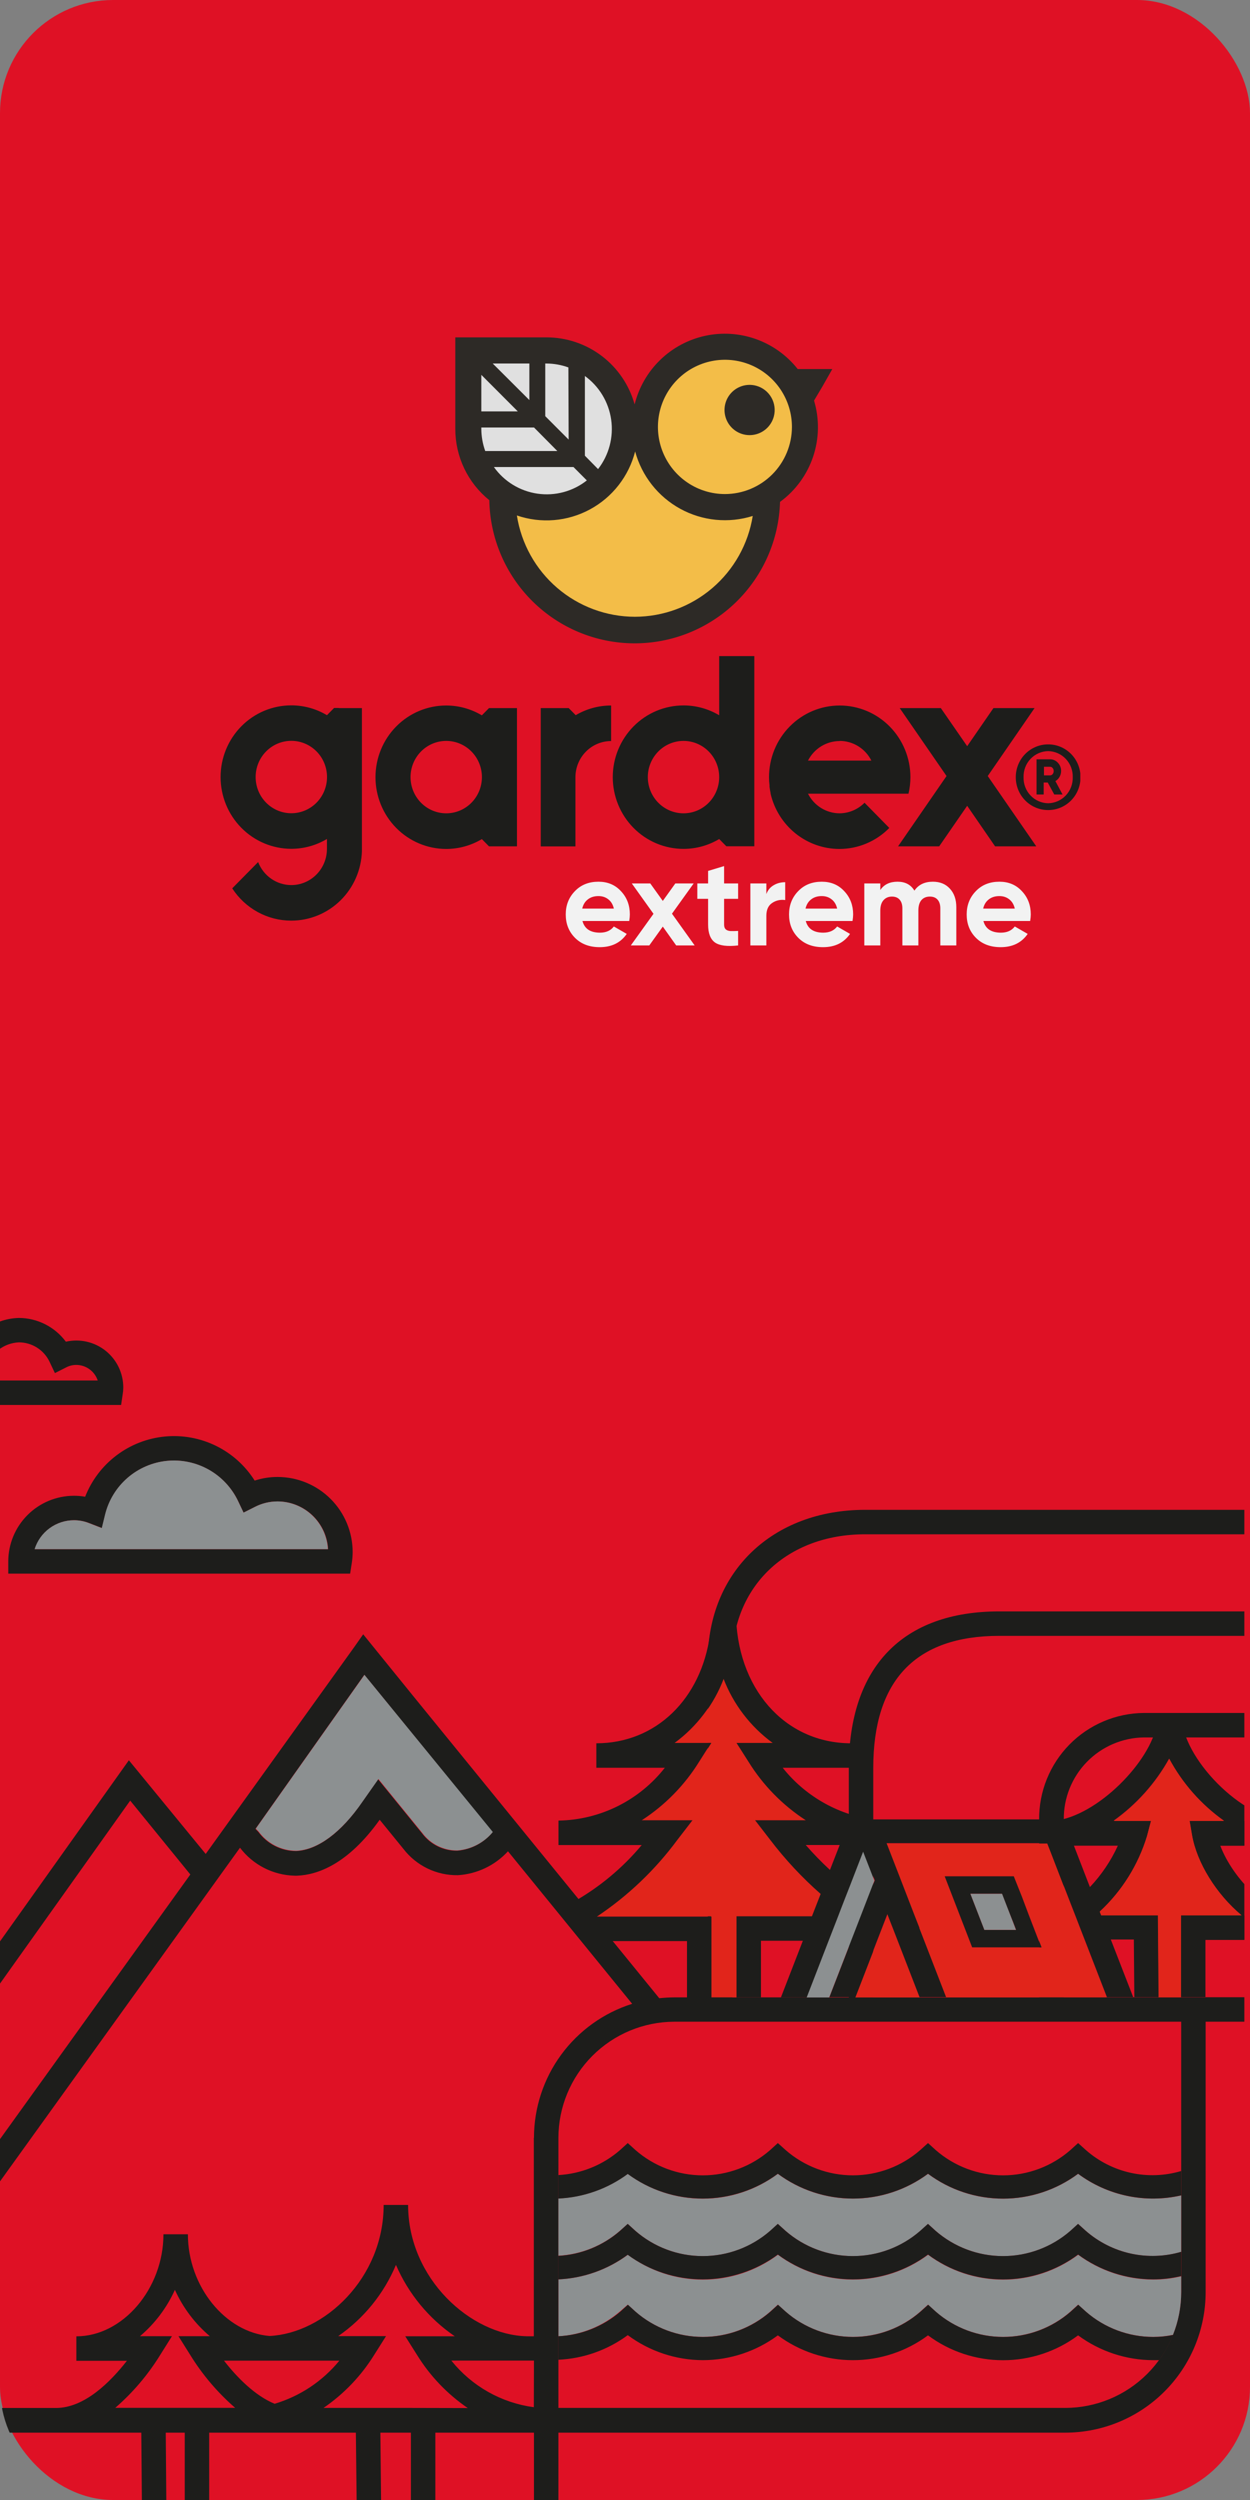 <svg width="221" height="442" viewBox="0 0 221 442" fill="none" xmlns="http://www.w3.org/2000/svg">
<rect x="0" y="0" width="221" height="442" fill="#808080" stroke="none"/>
<rect width="221" height="442" rx="20" fill="#DF1125"/>
<g clip-path="url(#clip0_969_11019)">
<path d="M147.154 65.249H141.035C139.129 62.835 136.586 61.005 133.694 59.966C130.802 58.927 127.678 58.721 124.675 59.372C121.672 60.023 118.912 61.505 116.707 63.649C114.503 65.793 112.942 68.513 112.202 71.502C111.252 68.088 109.212 65.079 106.394 62.938C103.576 60.797 100.135 59.64 96.598 59.645H80.498V75.825C80.494 78.244 81.032 80.633 82.073 82.816C83.114 84.999 84.631 86.919 86.511 88.435C86.629 95.162 89.369 101.576 94.144 106.305C98.918 111.034 105.35 113.704 112.063 113.743C118.776 113.782 125.238 111.188 130.068 106.515C134.898 101.842 137.712 95.462 137.908 88.737C140.638 86.742 142.683 83.948 143.76 80.739C144.837 77.531 144.894 74.066 143.922 70.824L145.425 68.293L147.154 65.249Z" fill="#2D2A26"/>
<path d="M100.536 77.723L96.402 73.58V64.269H96.598C97.926 64.274 99.243 64.509 100.491 64.963L100.536 77.723ZM85.098 66.273V72.736H91.547L85.098 66.273ZM93.591 64.269H87.112L93.591 70.733V64.269ZM94.418 75.584H85.098V75.825C85.103 77.16 85.337 78.485 85.789 79.742H98.537L94.418 75.584ZM87.323 82.574C88.223 83.841 89.371 84.911 90.696 85.72C92.021 86.529 93.497 87.06 95.033 87.281C96.569 87.503 98.134 87.409 99.633 87.007C101.132 86.604 102.534 85.901 103.753 84.939L101.393 82.574H87.323ZM103.408 66.454V80.57L105.738 82.936C106.691 81.709 107.388 80.303 107.786 78.8C108.185 77.298 108.276 75.731 108.056 74.192C107.836 72.653 107.308 71.174 106.504 69.845C105.7 68.515 104.637 67.362 103.378 66.454H103.408Z" fill="#E0E0E0"/>
<path d="M128.168 87.35C125.825 87.35 123.535 86.654 121.587 85.35C119.639 84.045 118.121 82.191 117.224 80.022C116.327 77.853 116.093 75.466 116.55 73.163C117.007 70.86 118.135 68.745 119.792 67.084C121.449 65.424 123.559 64.293 125.857 63.835C128.155 63.377 130.537 63.612 132.701 64.511C134.866 65.409 136.716 66.931 138.018 68.883C139.319 70.836 140.014 73.131 140.014 75.479C140.01 78.626 138.761 81.644 136.54 83.869C134.319 86.094 131.309 87.347 128.168 87.35ZM112.248 109.045C107.212 109.038 102.343 107.23 98.518 103.946C94.693 100.662 92.163 96.118 91.383 91.132C93.495 91.857 95.733 92.136 97.957 91.951C100.182 91.767 102.344 91.123 104.308 90.06C106.273 88.998 107.996 87.539 109.37 85.776C110.744 84.013 111.74 81.985 112.293 79.818C112.874 81.958 113.879 83.959 115.249 85.7C116.619 87.442 118.326 88.888 120.267 89.953C122.209 91.018 124.344 91.679 126.547 91.897C128.749 92.115 130.972 91.886 133.084 91.222C132.288 96.189 129.754 100.709 125.937 103.974C122.12 107.239 117.267 109.037 112.248 109.045Z" fill="#F3BD48"/>
<path d="M133.7 68.202C132.853 67.969 131.956 67.994 131.123 68.273C130.291 68.552 129.559 69.072 129.022 69.768C128.484 70.464 128.165 71.304 128.104 72.182C128.044 73.059 128.245 73.936 128.681 74.699C129.118 75.462 129.771 76.079 130.558 76.47C131.344 76.861 132.229 77.009 133.1 76.895C133.971 76.782 134.788 76.412 135.449 75.833C136.11 75.253 136.584 74.49 136.812 73.64C137.115 72.506 136.959 71.297 136.376 70.278C135.792 69.258 134.83 68.512 133.7 68.202Z" fill="#2D2A26"/>
<path d="M101.736 126.473C103.648 125.331 105.827 124.73 108.046 124.732V131.018C106.373 131.018 104.768 131.692 103.584 132.893C102.401 134.093 101.736 135.722 101.736 137.419V144.627V149.646H95.603V144.627V137.407V125.193H100.55L101.812 126.473H101.736ZM174.631 137.202L183.213 149.633H175.931L170.997 142.464L166.049 149.633H158.78L167.349 137.202L159.07 125.193H166.34L170.997 131.927L175.641 125.193H182.91L174.631 137.202ZM87.286 125.193H86.453L85.191 126.473C83.278 125.332 81.099 124.73 78.88 124.732C75.567 124.732 72.389 126.067 70.046 128.444C67.703 130.821 66.386 134.045 66.386 137.407C66.386 140.769 67.702 143.995 70.045 146.374C72.388 148.753 75.566 150.091 78.88 150.094C81.099 150.096 83.278 149.494 85.191 148.353L86.453 149.633H91.4V137.407V125.193H87.286ZM78.893 143.795C77.219 143.795 75.615 143.121 74.431 141.92C73.248 140.72 72.583 139.092 72.583 137.394C72.583 135.696 73.248 134.068 74.431 132.867C75.615 131.667 77.219 130.992 78.893 130.992C80.567 130.992 82.172 131.667 83.355 132.867C84.538 134.068 85.203 135.696 85.203 137.394C85.203 138.234 85.04 139.067 84.723 139.843C84.406 140.62 83.941 141.326 83.355 141.92C82.769 142.515 82.073 142.986 81.308 143.308C80.542 143.63 79.722 143.795 78.893 143.795ZM127.153 126.46C125.241 125.318 123.062 124.717 120.843 124.719C117.528 124.719 114.349 126.054 112.004 128.43C109.659 130.807 108.34 134.031 108.336 137.394C108.336 139.06 108.66 140.71 109.288 142.249C109.917 143.788 110.838 145.187 112 146.365C113.161 147.543 114.54 148.478 116.057 149.116C117.575 149.753 119.201 150.081 120.843 150.081C123.062 150.083 125.241 149.482 127.153 148.34L128.415 149.621H133.363V130.211V116H127.153V126.46ZM120.843 143.795C119.17 143.795 117.565 143.121 116.381 141.92C115.198 140.72 114.533 139.092 114.533 137.394C114.533 135.696 115.198 134.068 116.381 132.867C117.565 131.667 119.17 130.992 120.843 130.992C122.517 130.992 124.122 131.667 125.305 132.867C126.489 134.068 127.153 135.696 127.153 137.394C127.153 138.234 126.99 139.067 126.673 139.843C126.356 140.62 125.891 141.326 125.305 141.92C124.719 142.515 124.024 142.986 123.258 143.308C122.492 143.63 121.672 143.795 120.843 143.795ZM148.457 143.795C147.299 143.794 146.164 143.47 145.175 142.858C144.187 142.246 143.384 141.37 142.853 140.326H160.623C160.846 139.369 160.961 138.39 160.963 137.407C160.96 134.044 159.641 130.82 157.296 128.443C154.951 126.067 151.771 124.732 148.457 124.732C145.143 124.732 141.965 126.067 139.622 128.444C137.279 130.821 135.962 134.045 135.962 137.407C135.96 137.882 135.989 138.357 136.051 138.828C136.044 138.921 136.044 139.016 136.051 139.109C136.101 139.493 136.164 139.865 136.24 140.223C136.24 140.223 136.24 140.287 136.24 140.326C136.887 143.103 138.439 145.579 140.644 147.351C142.85 149.124 145.58 150.09 148.394 150.094C150.035 150.097 151.66 149.77 153.176 149.133C154.692 148.496 156.069 147.561 157.228 146.381L152.849 141.926C151.685 143.104 150.113 143.775 148.469 143.795H148.457ZM148.457 130.992C149.616 130.995 150.752 131.321 151.74 131.935C152.729 132.549 153.532 133.428 154.06 134.475H142.853C143.386 133.431 144.192 132.556 145.183 131.946C146.174 131.337 147.311 131.015 148.469 131.018L148.457 130.992ZM59.912 125.167H59.066L57.804 126.447C55.893 125.304 53.713 124.703 51.494 124.706C48.181 124.706 45.003 126.041 42.66 128.418C40.316 130.795 39 134.019 39 137.381C39 140.744 40.316 143.969 42.659 146.348C45.002 148.727 48.179 150.065 51.494 150.069C53.713 150.072 55.893 149.471 57.804 148.327V150.081C57.804 151.779 57.14 153.407 55.956 154.608C54.773 155.809 53.168 156.483 51.494 156.483C50.228 156.479 48.993 156.088 47.948 155.362C46.904 154.636 46.099 153.608 45.638 152.412L41.057 157.059C42.193 158.815 43.742 160.256 45.564 161.253C47.386 162.25 49.424 162.771 51.494 162.769C54.743 162.771 57.865 161.488 60.198 159.194C62.53 156.899 63.89 153.773 63.988 150.478V125.193H59.887L59.912 125.167ZM57.817 137.381C57.817 139.079 57.152 140.707 55.969 141.907C54.785 143.108 53.18 143.782 51.507 143.782C49.833 143.782 48.228 143.108 47.045 141.907C45.861 140.707 45.197 139.079 45.197 137.381C45.197 135.683 45.861 134.055 47.045 132.854C48.228 131.654 49.833 130.979 51.507 130.979C53.18 130.979 54.785 131.654 55.969 132.854C57.152 134.055 57.817 135.683 57.817 137.381Z" fill="#1D1D1B"/>
<path d="M185.32 131.607C184.567 131.603 183.822 131.751 183.126 132.041C182.43 132.331 181.798 132.758 181.265 133.297C180.733 133.836 180.31 134.477 180.023 135.182C179.735 135.887 179.588 136.643 179.59 137.406C179.587 138.171 179.732 138.928 180.019 139.635C180.306 140.342 180.728 140.984 181.261 141.524C181.793 142.065 182.426 142.493 183.123 142.783C183.82 143.074 184.566 143.222 185.32 143.219C186.072 143.221 186.817 143.071 187.512 142.78C188.207 142.488 188.839 142.06 189.37 141.52C189.902 140.979 190.322 140.338 190.608 139.632C190.894 138.926 191.04 138.17 191.037 137.406C191.038 136.644 190.892 135.889 190.605 135.185C190.318 134.481 189.897 133.841 189.366 133.302C188.835 132.763 188.204 132.336 187.509 132.045C186.815 131.754 186.071 131.605 185.32 131.607ZM185.32 142.016C184.734 142.007 184.156 141.881 183.619 141.644C183.082 141.407 182.597 141.064 182.192 140.635C181.787 140.207 181.47 139.7 181.259 139.146C181.049 138.592 180.949 138 180.966 137.406C180.949 136.813 181.049 136.221 181.259 135.667C181.47 135.113 181.787 134.606 182.192 134.178C182.597 133.749 183.082 133.406 183.619 133.169C184.156 132.932 184.734 132.806 185.32 132.797C185.904 132.807 186.481 132.935 187.016 133.172C187.552 133.41 188.035 133.753 188.439 134.182C188.843 134.611 189.159 135.117 189.369 135.67C189.578 136.224 189.678 136.814 189.661 137.406C189.678 137.999 189.578 138.589 189.369 139.143C189.159 139.696 188.843 140.202 188.439 140.631C188.035 141.06 187.552 141.403 187.016 141.64C186.481 141.878 185.904 142.006 185.32 142.016ZM187.263 137.458C187.487 137.121 187.606 136.724 187.604 136.318C187.609 136.049 187.562 135.781 187.464 135.531C187.367 135.28 187.221 135.052 187.036 134.859C186.861 134.662 186.646 134.506 186.407 134.4C186.168 134.294 185.909 134.241 185.648 134.244H183.262V140.466H184.524V138.354H185.244L186.392 140.466H187.856L186.594 138.098C186.864 137.941 187.093 137.722 187.263 137.458ZM186.102 136.869C186.046 136.936 185.977 136.99 185.898 137.028C185.82 137.065 185.734 137.085 185.648 137.086H184.575V135.563H185.648C185.734 135.564 185.82 135.584 185.898 135.622C185.977 135.659 186.046 135.713 186.102 135.781C186.231 135.928 186.299 136.121 186.291 136.318C186.301 136.52 186.233 136.717 186.102 136.869Z" fill="#1D1D1B"/>
<path d="M111.247 162.835H102.982C103.348 164.209 104.378 164.896 106.074 164.896C107.155 164.896 107.974 164.53 108.529 163.8L110.809 165.115C109.727 166.679 108.134 167.461 106.03 167.461C104.217 167.461 102.763 166.913 101.667 165.817C100.571 164.72 100.023 163.339 100.023 161.673C100.023 160.036 100.564 158.662 101.645 157.552C102.712 156.441 104.1 155.885 105.81 155.885C107.433 155.885 108.755 156.441 109.779 157.552C110.831 158.662 111.357 160.036 111.357 161.673C111.357 161.98 111.32 162.367 111.247 162.835ZM102.939 160.643H108.529C108.368 159.927 108.039 159.378 107.542 158.998C107.06 158.618 106.483 158.428 105.81 158.428C105.05 158.428 104.422 158.626 103.925 159.02C103.428 159.4 103.099 159.941 102.939 160.643ZM118.805 161.542L122.817 167.154H119.55L117.183 163.822L114.793 167.154H111.527L115.538 161.563L111.702 156.192H114.968L117.183 159.283L119.397 156.192H122.642L118.805 161.542ZM130.499 156.192V158.911H128.021V163.471C128.021 163.851 128.116 164.128 128.306 164.304C128.496 164.479 128.774 164.582 129.139 164.611C129.505 164.625 129.958 164.618 130.499 164.589V167.154C128.584 167.373 127.217 167.198 126.399 166.628C125.595 166.043 125.193 164.991 125.193 163.471V158.911H123.286V156.192H125.193V153.978L128.021 153.123V156.192H130.499ZM135.492 156.192V158.078C135.74 157.391 136.164 156.872 136.763 156.521C137.363 156.156 138.05 155.973 138.824 155.973V159.13C137.962 159.013 137.187 159.188 136.5 159.656C135.828 160.109 135.492 160.862 135.492 161.914V167.154H132.664V156.192H135.492ZM150.726 162.835H142.461C142.826 164.209 143.857 164.896 145.552 164.896C146.634 164.896 147.452 164.53 148.008 163.8L150.288 165.115C149.206 166.679 147.613 167.461 145.508 167.461C143.696 167.461 142.242 166.913 141.146 165.817C140.049 164.72 139.501 163.339 139.501 161.673C139.501 160.036 140.042 158.662 141.124 157.552C142.191 156.441 143.579 155.885 145.289 155.885C146.911 155.885 148.234 156.441 149.257 157.552C150.309 158.662 150.836 160.036 150.836 161.673C150.836 161.98 150.799 162.367 150.726 162.835ZM142.417 160.643H148.008C147.847 159.927 147.518 159.378 147.021 158.998C146.539 158.618 145.961 158.428 145.289 158.428C144.529 158.428 143.901 158.626 143.404 159.02C142.907 159.4 142.578 159.941 142.417 160.643ZM164.933 155.885C166.19 155.885 167.191 156.295 167.937 157.113C168.697 157.932 169.077 159.028 169.077 160.402V167.154H166.249V160.599C166.249 159.941 166.088 159.43 165.766 159.064C165.445 158.699 164.992 158.516 164.407 158.516C163.764 158.516 163.26 158.728 162.895 159.152C162.544 159.576 162.368 160.19 162.368 160.993V167.154H159.54V160.599C159.54 159.941 159.38 159.43 159.058 159.064C158.736 158.699 158.283 158.516 157.699 158.516C157.07 158.516 156.566 158.735 156.186 159.174C155.821 159.598 155.638 160.204 155.638 160.993V167.154H152.81V156.192H155.638V157.354C156.296 156.375 157.311 155.885 158.685 155.885C160.045 155.885 161.038 156.412 161.667 157.464C162.383 156.412 163.472 155.885 164.933 155.885ZM182.133 162.835H173.868C174.234 164.209 175.264 164.896 176.96 164.896C178.041 164.896 178.86 164.53 179.415 163.8L181.695 165.115C180.613 166.679 179.02 167.461 176.916 167.461C175.103 167.461 173.649 166.913 172.553 165.817C171.457 164.72 170.909 163.339 170.909 161.673C170.909 160.036 171.45 158.662 172.531 157.552C173.598 156.441 174.986 155.885 176.696 155.885C178.319 155.885 179.641 156.441 180.665 157.552C181.717 158.662 182.243 160.036 182.243 161.673C182.243 161.98 182.206 162.367 182.133 162.835ZM173.825 160.643H179.415C179.254 159.927 178.925 159.378 178.428 158.998C177.946 158.618 177.369 158.428 176.696 158.428C175.936 158.428 175.308 158.626 174.811 159.02C174.314 159.4 173.985 159.941 173.825 160.643Z" fill="#F2F2F2"/>
</g>
<g clip-path="url(#clip1_969_11019)">
<path d="M125.139 293.643V353.137H119.2C118.311 353.137 117.434 353.199 116.557 353.286L92.577 323.835L73.228 300.07L64.213 288.947L62.571 291.283L36.368 327.778L22.785 311.217L-10.987 358.674V366.089L-10.913 366.002V393.377L-10.987 393.475V400.891L-10.913 400.792V401.62L-10.987 401.533L-11.221 401.212C-13.218 398.355 -15.786 395.945 -18.762 394.132C-21.737 392.32 -25.056 391.145 -28.509 390.683C-29.638 390.525 -30.777 390.443 -31.917 390.435H-171.698C-175.839 390.428 -179.919 391.439 -183.579 393.378C-187.239 395.317 -190.367 398.126 -192.69 401.558V330.83C-192.693 324.992 -195.011 319.395 -199.134 315.266C-203.257 311.136 -208.849 308.814 -214.682 308.807H-248.664V266.937H-263V271.262H-252.986V284.856H-263V289.182H-252.986V302.776H-263V307.102H-252.986V320.98C-252.986 321.339 -252.986 321.648 -252.986 321.944H-262.938V326.27H-253.06V338.628H-262.938V342.954H-253.06V353.113H-262.938V357.438H-253.06V398.79C-253.06 417.426 -243.564 433.653 -229.598 442.045H-219.238C-236.242 436.718 -248.75 419.367 -248.75 398.79V337.899C-248.75 337.281 -248.75 336.663 -248.676 336.058V313.133H-214.694C-210.005 313.136 -205.51 315.002 -202.194 318.32C-198.879 321.638 -197.015 326.137 -197.012 330.83V442.057H-192.69V430.094H-10.913V442.057H-6.591V430.094H24.983L25.082 442.057H29.404L29.305 430.094H32.664V442.057H36.986V430.094H62.917L63.053 442.057H67.374L67.251 430.094H72.647V442.057H76.969V430.094H94.405V442.057H98.727V430.094H188.349C194.927 430.087 201.233 427.469 205.884 422.815C210.534 418.16 213.15 411.848 213.157 405.266V357.438H231.592V353.113H188.078V321.71C188.035 317.904 189.502 314.237 192.157 311.512C194.812 308.787 198.439 307.228 202.241 307.176H231.592V302.85H202.241C199.787 302.871 197.362 303.376 195.103 304.335C192.845 305.294 190.797 306.689 189.077 308.44C187.357 310.192 185.999 312.265 185.079 314.542C184.16 316.818 183.698 319.254 183.719 321.71V353.137H154.392V312.577C154.392 297.079 161.887 289.219 176.68 289.219H231.592V284.893H176.68C159.516 284.893 150.07 294.78 150.07 312.577V353.137H129.461V293.643C129.461 280.469 139.13 271.262 152.922 271.262H231.592V266.937H152.96C136.574 266.937 125.139 277.923 125.139 293.643ZM-10.913 425.744H-192.69V415.857C-192.69 410.285 -190.478 404.941 -186.541 401.001C-182.605 397.061 -177.265 394.847 -171.698 394.847H-31.904H-31.411C-28.637 394.911 -25.904 395.526 -23.371 396.656C-20.838 397.787 -18.555 399.412 -16.655 401.434C-15.625 402.542 -14.711 403.751 -13.926 405.043C-12.205 407.91 -11.197 411.148 -10.987 414.485C-10.987 414.93 -10.913 415.375 -10.913 415.832V425.744ZM64.411 296.115L87.07 323.946C86.298 324.883 85.346 325.654 84.271 326.215C83.195 326.775 82.018 327.113 80.809 327.209C79.613 327.221 78.431 326.951 77.358 326.421C76.285 325.89 75.353 325.115 74.635 324.157L66.844 314.579L64.004 318.62C60.299 324.045 56.113 327.11 52.322 327.271C51.025 327.265 49.746 326.954 48.59 326.364C47.435 325.774 46.433 324.92 45.666 323.872L45.16 323.353L64.411 296.115ZM-6.616 359.996L23.02 318.348L33.652 331.411L-6.64 387.432L-6.616 359.996ZM32.664 425.707H29.244H20.378C23.484 423.015 26.161 419.864 28.317 416.364L30.404 413.039H24.749C27.391 410.803 29.501 408.003 30.923 404.845C32.346 408.002 34.455 410.802 37.097 413.039H31.553L33.639 416.364C35.796 419.864 38.473 423.015 41.579 425.707H32.664ZM39.579 417.365H60.003C57.034 420.993 53.047 423.649 48.556 424.99C45.012 423.531 41.814 420.219 39.603 417.365H39.579ZM72.61 425.719H67.239H57.2C60.801 423.252 63.85 420.062 66.152 416.351L68.251 413.027H59.793C64.33 409.893 67.874 405.522 70.005 400.433C72.208 405.539 75.813 409.914 80.402 413.051H71.647L73.746 416.376C76.045 420.089 79.094 423.28 82.699 425.744L72.61 425.719ZM94.38 425.595C88.64 424.83 83.416 421.877 79.797 417.352H94.405L94.38 425.595ZM94.38 377.966V413.051H93.145C83.267 412.854 72.153 402.88 72.153 389.83H67.831C67.831 402.794 57.336 412.532 47.667 413.002C39.875 412.384 33.22 404.264 33.22 395.02H28.898C28.898 404.635 21.711 413.064 13.5 413.064V417.389H22.44C19.538 421.097 14.969 425.731 9.882 425.731H-6.591V394.835L42.431 326.678C43.564 328.174 45.02 329.395 46.69 330.251C48.359 331.107 50.2 331.575 52.075 331.621H52.532C56.101 331.485 61.497 329.631 67.128 321.734L71.326 326.888C72.458 328.36 73.919 329.547 75.591 330.354C77.263 331.161 79.101 331.565 80.957 331.535C84.344 331.324 87.516 329.809 89.811 327.308L111.766 354.274C106.733 355.865 102.337 359.019 99.215 363.279C96.094 367.539 94.409 372.683 94.405 377.966H94.38ZM150.07 357.438H208.835V405.216C208.828 410.652 206.668 415.863 202.828 419.707C198.987 423.55 193.78 425.712 188.349 425.719H98.727V377.966C98.736 372.531 100.895 367.321 104.731 363.474C108.568 359.628 113.769 357.458 119.2 357.438H150.07Z" fill="#1D1D1B"/>
<path d="M231.592 338.653H212.896V342.979H231.592V338.653Z" fill="#1D1D1B"/>
<path d="M231.592 321.957H212.896V326.282H231.592V321.957Z" fill="#1D1D1B"/>
<path d="M15.056 264.625C14.4 264.506 13.735 264.448 13.068 264.452C9.993 264.456 7.044 265.679 4.869 267.854C2.693 270.029 1.467 272.979 1.461 276.057V278.22H61.905L62.189 276.391C62.293 275.733 62.347 275.067 62.35 274.401C62.346 270.882 60.948 267.508 58.462 265.019C55.975 262.531 52.604 261.131 49.088 261.128C47.708 261.123 46.336 261.34 45.025 261.771C43.36 259.131 40.996 257.005 38.196 255.629C35.396 254.253 32.269 253.681 29.164 253.977C26.058 254.272 23.096 255.424 20.605 257.304C18.115 259.184 16.194 261.718 15.056 264.625ZM30.763 258.224C33.141 258.231 35.468 258.912 37.476 260.187C39.484 261.462 41.091 263.279 42.111 265.429L43.062 267.431L45.05 266.43C46.298 265.784 47.683 265.449 49.088 265.453C51.371 265.456 53.566 266.331 55.226 267.9C56.885 269.469 57.883 271.613 58.015 273.894H6.153C6.616 272.412 7.54 271.116 8.791 270.195C10.041 269.275 11.553 268.778 13.105 268.778C14.005 268.777 14.897 268.944 15.735 269.272L18.032 270.162L18.613 267.777C19.278 265.054 20.837 262.633 23.04 260.901C25.243 259.169 27.962 258.226 30.763 258.224Z" fill="#1D1D1B"/>
<path d="M-6.332 248.399H21.414L21.685 246.557C21.756 246.149 21.794 245.736 21.797 245.322C21.798 244.072 21.519 242.839 20.978 241.713C20.438 240.587 19.65 239.598 18.675 238.818C17.699 238.039 16.561 237.49 15.344 237.213C14.127 236.935 12.863 236.935 11.646 237.214C10.683 235.916 9.43 234.86 7.987 234.13C6.545 233.401 4.952 233.018 3.336 233.012C1.039 233.07 -1.178 233.871 -2.983 235.294C-4.788 236.718 -6.084 238.688 -6.678 240.91C-7.192 242.858 -7.23 244.901 -6.789 246.866L-6.332 248.399ZM-2.455 241.824C-2.07 240.569 -1.307 239.463 -0.271 238.658C0.766 237.853 2.025 237.387 3.336 237.326C4.47 237.328 5.58 237.65 6.539 238.256C7.498 238.862 8.267 239.726 8.757 240.749L9.708 242.763L11.684 241.762C12.239 241.469 12.858 241.316 13.486 241.317C14.327 241.321 15.145 241.59 15.825 242.084C16.506 242.579 17.013 243.274 17.277 244.073H-2.752C-2.72 243.316 -2.621 242.563 -2.455 241.824Z" fill="#1D1D1B"/>
<path d="M143.538 338.801L145.081 334.847C141.804 331.971 138.821 328.775 136.178 325.306L133.486 321.821H142.451C138.348 319.162 134.885 315.625 132.313 311.464L130.214 308.152H136.672C132.732 305.274 129.709 301.317 127.966 296.758C126.246 301.312 123.244 305.27 119.323 308.152H125.769L123.669 311.464C121.093 315.626 117.626 319.163 113.519 321.821H122.484L119.743 325.306C115.814 330.592 111.001 335.157 105.518 338.801H125.694V353.137H130.214V338.801H143.538Z" fill="#E1251B"/>
<path d="M157.874 340.964L157.417 339.803L156.911 338.48L156.515 339.494L155.947 340.964L155.108 343.127L151.23 353.15H162.591L158.713 343.127L157.874 340.964Z" fill="#E1251B"/>
<path d="M190.906 340.803L190.091 338.69L189.276 336.601L185.782 327.506L185.164 325.936H156.764L156.838 326.146L156.986 326.517L158.147 329.508L159.307 332.498L161.666 338.604L162.555 340.877V340.964L163.395 343.127L167.272 353.137H195.673L191.734 342.966L190.906 340.803ZM179.793 344.288H171.865L167.013 331.732H179.225L179.447 332.288L180.682 335.39L181.917 338.492L184.152 344.288H179.793Z" fill="#E1251B"/>
<path d="M231.606 342.966L231.68 339.259V338.69H229.643C224.222 338.542 217.986 332.177 215.751 326.332H231.927L232.001 322.006H227.976C219.332 321.771 208.96 310.488 208.96 303.579H204.638C204.638 309.759 195.698 319.769 187.832 321.672H154.134C147.92 320.724 142.292 317.462 138.378 312.539H151.961V308.214H150.479C138.686 308.214 130.117 298.414 130.117 284.906H126.647C126.152 286.246 125.776 287.627 125.523 289.034C123.967 300.354 115.991 308.214 105.433 308.214V312.539H117.546C115.303 315.398 112.451 317.72 109.198 319.337C105.944 320.953 102.372 321.823 98.74 321.882V326.208H113.459C110.047 330.288 105.921 333.714 101.284 336.317L106.643 343.189H121.461V353.199H125.783V338.863H105.519C111.008 335.201 115.821 330.614 119.744 325.306L122.424 321.821H113.459C117.566 319.163 121.033 315.625 123.609 311.464L125.709 308.152H119.263C123.184 305.27 126.186 301.312 127.907 296.758C129.649 301.317 132.673 305.274 136.612 308.152H130.216L132.327 311.464C134.899 315.625 138.362 319.162 142.465 321.821H133.5L136.192 325.306C138.836 328.774 141.818 331.97 145.095 334.847L143.552 338.801H130.216V353.137H134.537V343.127H141.946L138.069 353.137H142.7L146.577 343.127L147.417 340.964L148.256 338.801L148.701 337.64L149.516 335.563L150.318 333.487L152.677 327.308L154.665 332.437L153.43 335.526L152.652 337.553L151.356 340.902L150.516 343.065L146.639 353.075H151.207L155.085 343.065L155.924 340.902L156.492 339.432L156.888 338.418L157.394 339.741L157.851 340.902L158.69 343.065L162.568 353.075H167.26L163.383 343.065L162.543 340.902V340.816L161.654 338.542L159.295 332.437L158.135 329.446L156.974 326.455L156.826 326.084L156.752 325.874H185.152L185.77 327.444L189.289 336.54L190.104 338.628L190.919 340.742L191.759 342.904L195.698 353.075H200.341L196.389 342.904H200.464L200.551 353.075H204.873L204.749 338.579H194.722L194.463 337.936C198.37 334.306 201.246 329.705 202.798 324.601L203.514 321.882H196.896C200.938 319.004 204.287 315.259 206.7 310.92C209.038 315.27 212.347 319.021 216.369 321.882H210.293L210.726 324.416C211.578 329.298 215.01 334.847 219.468 338.579H208.799V353.075H213.121V342.904L231.606 342.966ZM146.737 330.608C145.232 329.215 143.801 327.742 142.453 326.196H148.454L146.737 330.608ZM197.636 326.319C196.402 329.013 194.734 331.485 192.697 333.635L189.869 326.319H197.636Z" fill="#1D1D1B"/>
<path d="M180.695 335.39L179.46 332.289L179.238 331.732H167.025L171.878 344.289H184.091L181.856 338.493L180.695 335.39ZM178.645 341.199H174.039L171.569 334.822H177.139L177.892 336.762L179.127 339.864L179.645 341.199H178.645Z" fill="#1D1D1B"/>
<path d="M151.316 340.964L152.613 337.615L153.391 335.6L154.588 332.499L152.6 327.382L150.242 333.487L149.427 335.563L148.624 337.64L148.18 338.801L147.34 340.964L146.5 343.127L142.623 353.15H146.599L150.476 343.127L151.316 340.964Z" fill="#8C9091"/>
<path d="M177.915 336.774L177.162 334.822H171.568L174.038 341.199H176.347H178.644H179.619L179.113 339.864L177.915 336.774Z" fill="#8C9091"/>
<path d="M219.505 338.641C215.047 334.933 211.614 329.359 210.762 324.478L210.33 321.944H216.405C212.384 319.082 209.075 315.331 206.737 310.982C204.324 315.321 200.975 319.066 196.932 321.944H203.502L202.785 324.663C201.226 329.77 198.342 334.371 194.426 337.998L194.685 338.641H204.712L204.835 353.137H208.811V338.641H219.505Z" fill="#E1251B"/>
<path d="M110.988 393.191L112.347 394.427C115.649 397.304 119.879 398.888 124.256 398.888C128.634 398.888 132.864 397.304 136.166 394.427L137.524 393.191L138.895 394.427C142.195 397.303 146.423 398.887 150.799 398.887C155.174 398.887 159.402 397.303 162.702 394.427L164.073 393.191L165.431 394.427C168.733 397.304 172.963 398.888 177.341 398.888C181.719 398.888 185.949 397.304 189.251 394.427L190.609 393.191L191.98 394.427C194.251 396.413 196.987 397.794 199.933 398.442C202.879 399.09 205.941 398.984 208.835 398.135V388.149C205.702 388.869 202.45 388.901 199.303 388.242C196.157 387.582 193.19 386.248 190.609 384.33C186.774 387.186 182.121 388.728 177.341 388.728C172.561 388.728 167.908 387.186 164.073 384.33C160.233 387.18 155.579 388.718 150.799 388.718C146.018 388.718 141.365 387.18 137.524 384.33C133.689 387.186 129.037 388.728 124.256 388.728C119.476 388.728 114.823 387.186 110.988 384.33C107.423 386.966 103.155 388.48 98.727 388.68V398.814C102.751 398.594 106.588 397.037 109.63 394.39L110.988 393.191Z" fill="#8C9091"/>
<path d="M110.99 407.465L112.348 408.701C115.65 411.578 119.88 413.162 124.258 413.162C128.635 413.162 132.865 411.578 136.167 408.701L137.526 407.465L138.896 408.701C142.196 411.577 146.424 413.161 150.8 413.161C155.176 413.161 159.404 411.577 162.704 408.701L164.074 407.465L165.433 408.701C168.735 411.578 172.965 413.162 177.342 413.162C181.72 413.162 185.95 411.578 189.252 408.701L190.61 407.465L191.981 408.701C195.28 411.578 199.509 413.163 203.885 413.163C205.059 413.162 206.229 413.042 207.379 412.804C208.337 410.41 208.831 407.856 208.836 405.278V402.448C207.218 402.832 205.56 403.027 203.897 403.029C199.118 403.019 194.467 401.482 190.623 398.641C186.788 401.497 182.135 403.04 177.355 403.04C172.574 403.04 167.922 401.497 164.087 398.641C160.246 401.491 155.593 403.029 150.812 403.029C146.032 403.029 141.378 401.491 137.538 398.641C133.703 401.497 129.05 403.04 124.27 403.04C119.49 403.04 114.837 401.497 111.002 398.641C107.436 401.277 103.168 402.791 98.74 402.992V413.051C102.764 412.825 106.599 411.269 109.644 408.627L110.99 407.465Z" fill="#8C9091"/>
<path d="M124.263 417.278C129.038 417.269 133.684 415.731 137.524 412.891C141.365 415.74 146.018 417.279 150.799 417.279C155.579 417.279 160.233 415.74 164.073 412.891C167.908 415.747 172.561 417.289 177.341 417.289C182.121 417.289 186.774 415.747 190.609 412.891C194.454 415.73 199.105 417.267 203.883 417.278C204.229 417.278 204.575 417.278 204.933 417.278C205.938 415.899 206.768 414.401 207.403 412.817C206.253 413.055 205.082 413.175 203.908 413.175C199.532 413.176 195.304 411.591 192.004 408.714L190.634 407.478L189.276 408.714C185.974 411.59 181.743 413.175 177.366 413.175C172.988 413.175 168.758 411.59 165.456 408.714L164.098 407.478L162.727 408.714C159.427 411.589 155.199 413.174 150.823 413.174C146.448 413.174 142.22 411.589 138.92 408.714L137.549 407.478L136.191 408.714C132.889 411.59 128.659 413.175 124.281 413.175C119.903 413.175 115.673 411.59 112.371 408.714L111.013 407.478L109.655 408.714C106.592 411.33 102.748 412.855 98.727 413.051V417.204C103.154 417.001 107.422 415.487 110.988 412.854C114.828 415.709 119.479 417.26 124.263 417.278Z" fill="#1D1D1B"/>
<path d="M124.263 402.992C129.038 402.982 133.685 401.445 137.525 398.604C141.365 401.454 146.019 402.992 150.799 402.992C155.58 402.992 160.233 401.454 164.074 398.604C167.909 401.46 172.561 403.003 177.342 403.003C182.122 403.003 186.775 401.46 190.61 398.604C194.454 401.445 199.105 402.982 203.884 402.992C205.547 402.99 207.205 402.795 208.823 402.411V398.122C205.929 398.972 202.867 399.078 199.921 398.43C196.975 397.782 194.24 396.401 191.968 394.415L190.597 393.179L189.239 394.415C185.937 397.292 181.707 398.876 177.329 398.876C172.952 398.876 168.722 397.292 165.42 394.415L164.061 393.179L162.691 394.415C159.391 397.291 155.163 398.875 150.787 398.875C146.411 398.875 142.183 397.291 138.883 394.415L137.513 393.179L136.154 394.415C132.852 397.292 128.622 398.876 124.245 398.876C119.867 398.876 115.637 397.292 112.335 394.415L110.977 393.179L109.618 394.415C106.576 397.062 102.74 398.619 98.715 398.839V402.992C103.143 402.791 107.411 401.277 110.977 398.641C114.828 401.473 119.484 402.997 124.263 402.992Z" fill="#1D1D1B"/>
<path d="M124.263 388.705C129.039 388.702 133.687 387.164 137.524 384.318C141.365 387.167 146.018 388.706 150.799 388.706C155.579 388.706 160.233 387.167 164.073 384.318C167.908 387.174 172.561 388.716 177.341 388.716C182.121 388.716 186.774 387.174 190.609 384.318C193.19 386.236 196.157 387.57 199.303 388.23C202.45 388.889 205.702 388.857 208.835 388.137V383.836C205.942 384.696 202.877 384.808 199.929 384.159C196.981 383.511 194.246 382.124 191.98 380.128L190.609 378.893L189.251 380.128C185.952 383.012 181.721 384.602 177.341 384.602C172.961 384.602 168.73 383.012 165.431 380.128L164.073 378.893L162.702 380.128C159.406 383.012 155.177 384.6 150.799 384.6C146.421 384.6 142.192 383.012 138.895 380.128L137.524 378.893L136.166 380.128C132.868 383.012 128.636 384.602 124.256 384.602C119.876 384.602 115.645 383.012 112.347 380.128L110.988 378.893L109.63 380.128C106.588 382.776 102.751 384.332 98.727 384.553V388.705C103.155 388.505 107.423 386.991 110.988 384.355C114.834 387.19 119.487 388.714 124.263 388.705Z" fill="#1D1D1B"/>
<path d="M64.436 296.115L45.223 323.304L45.729 323.823C46.495 324.871 47.497 325.724 48.653 326.314C49.809 326.905 51.087 327.215 52.385 327.221C56.175 327.061 60.324 323.996 64.066 318.57L66.906 314.529L74.698 324.107C75.415 325.065 76.348 325.841 77.421 326.371C78.493 326.902 79.675 327.172 80.872 327.16C82.081 327.064 83.258 326.726 84.333 326.165C85.409 325.605 86.361 324.833 87.132 323.897L64.436 296.115Z" fill="#8C9091"/>
<path d="M49.087 265.453C47.682 265.449 46.297 265.784 45.049 266.43L43.061 267.431L42.11 265.429C41.006 263.08 39.202 261.132 36.946 259.851C34.691 258.571 32.094 258.022 29.513 258.279C26.933 258.537 24.495 259.588 22.536 261.289C20.578 262.99 19.193 265.256 18.575 267.777L17.994 270.162L15.697 269.272C14.859 268.944 13.967 268.777 13.067 268.778C11.515 268.778 10.004 269.275 8.753 270.195C7.502 271.116 6.578 272.412 6.115 273.894H57.977C57.846 271.62 56.853 269.481 55.201 267.913C53.55 266.345 51.363 265.465 49.087 265.453Z" fill="#8C9091"/>
</g>
<defs>
<clipPath id="clip0_969_11019">
<rect width="152" height="114" fill="white" transform="translate(39 59)"/>
</clipPath>
<clipPath id="clip1_969_11019">
<path d="M0 233H200C211.046 233 220 241.954 220 253V422C220 433.046 211.046 442 200 442H20C8.954 442 0 433.046 0 422V233Z" fill="white"/>
</clipPath>
</defs>
</svg>

